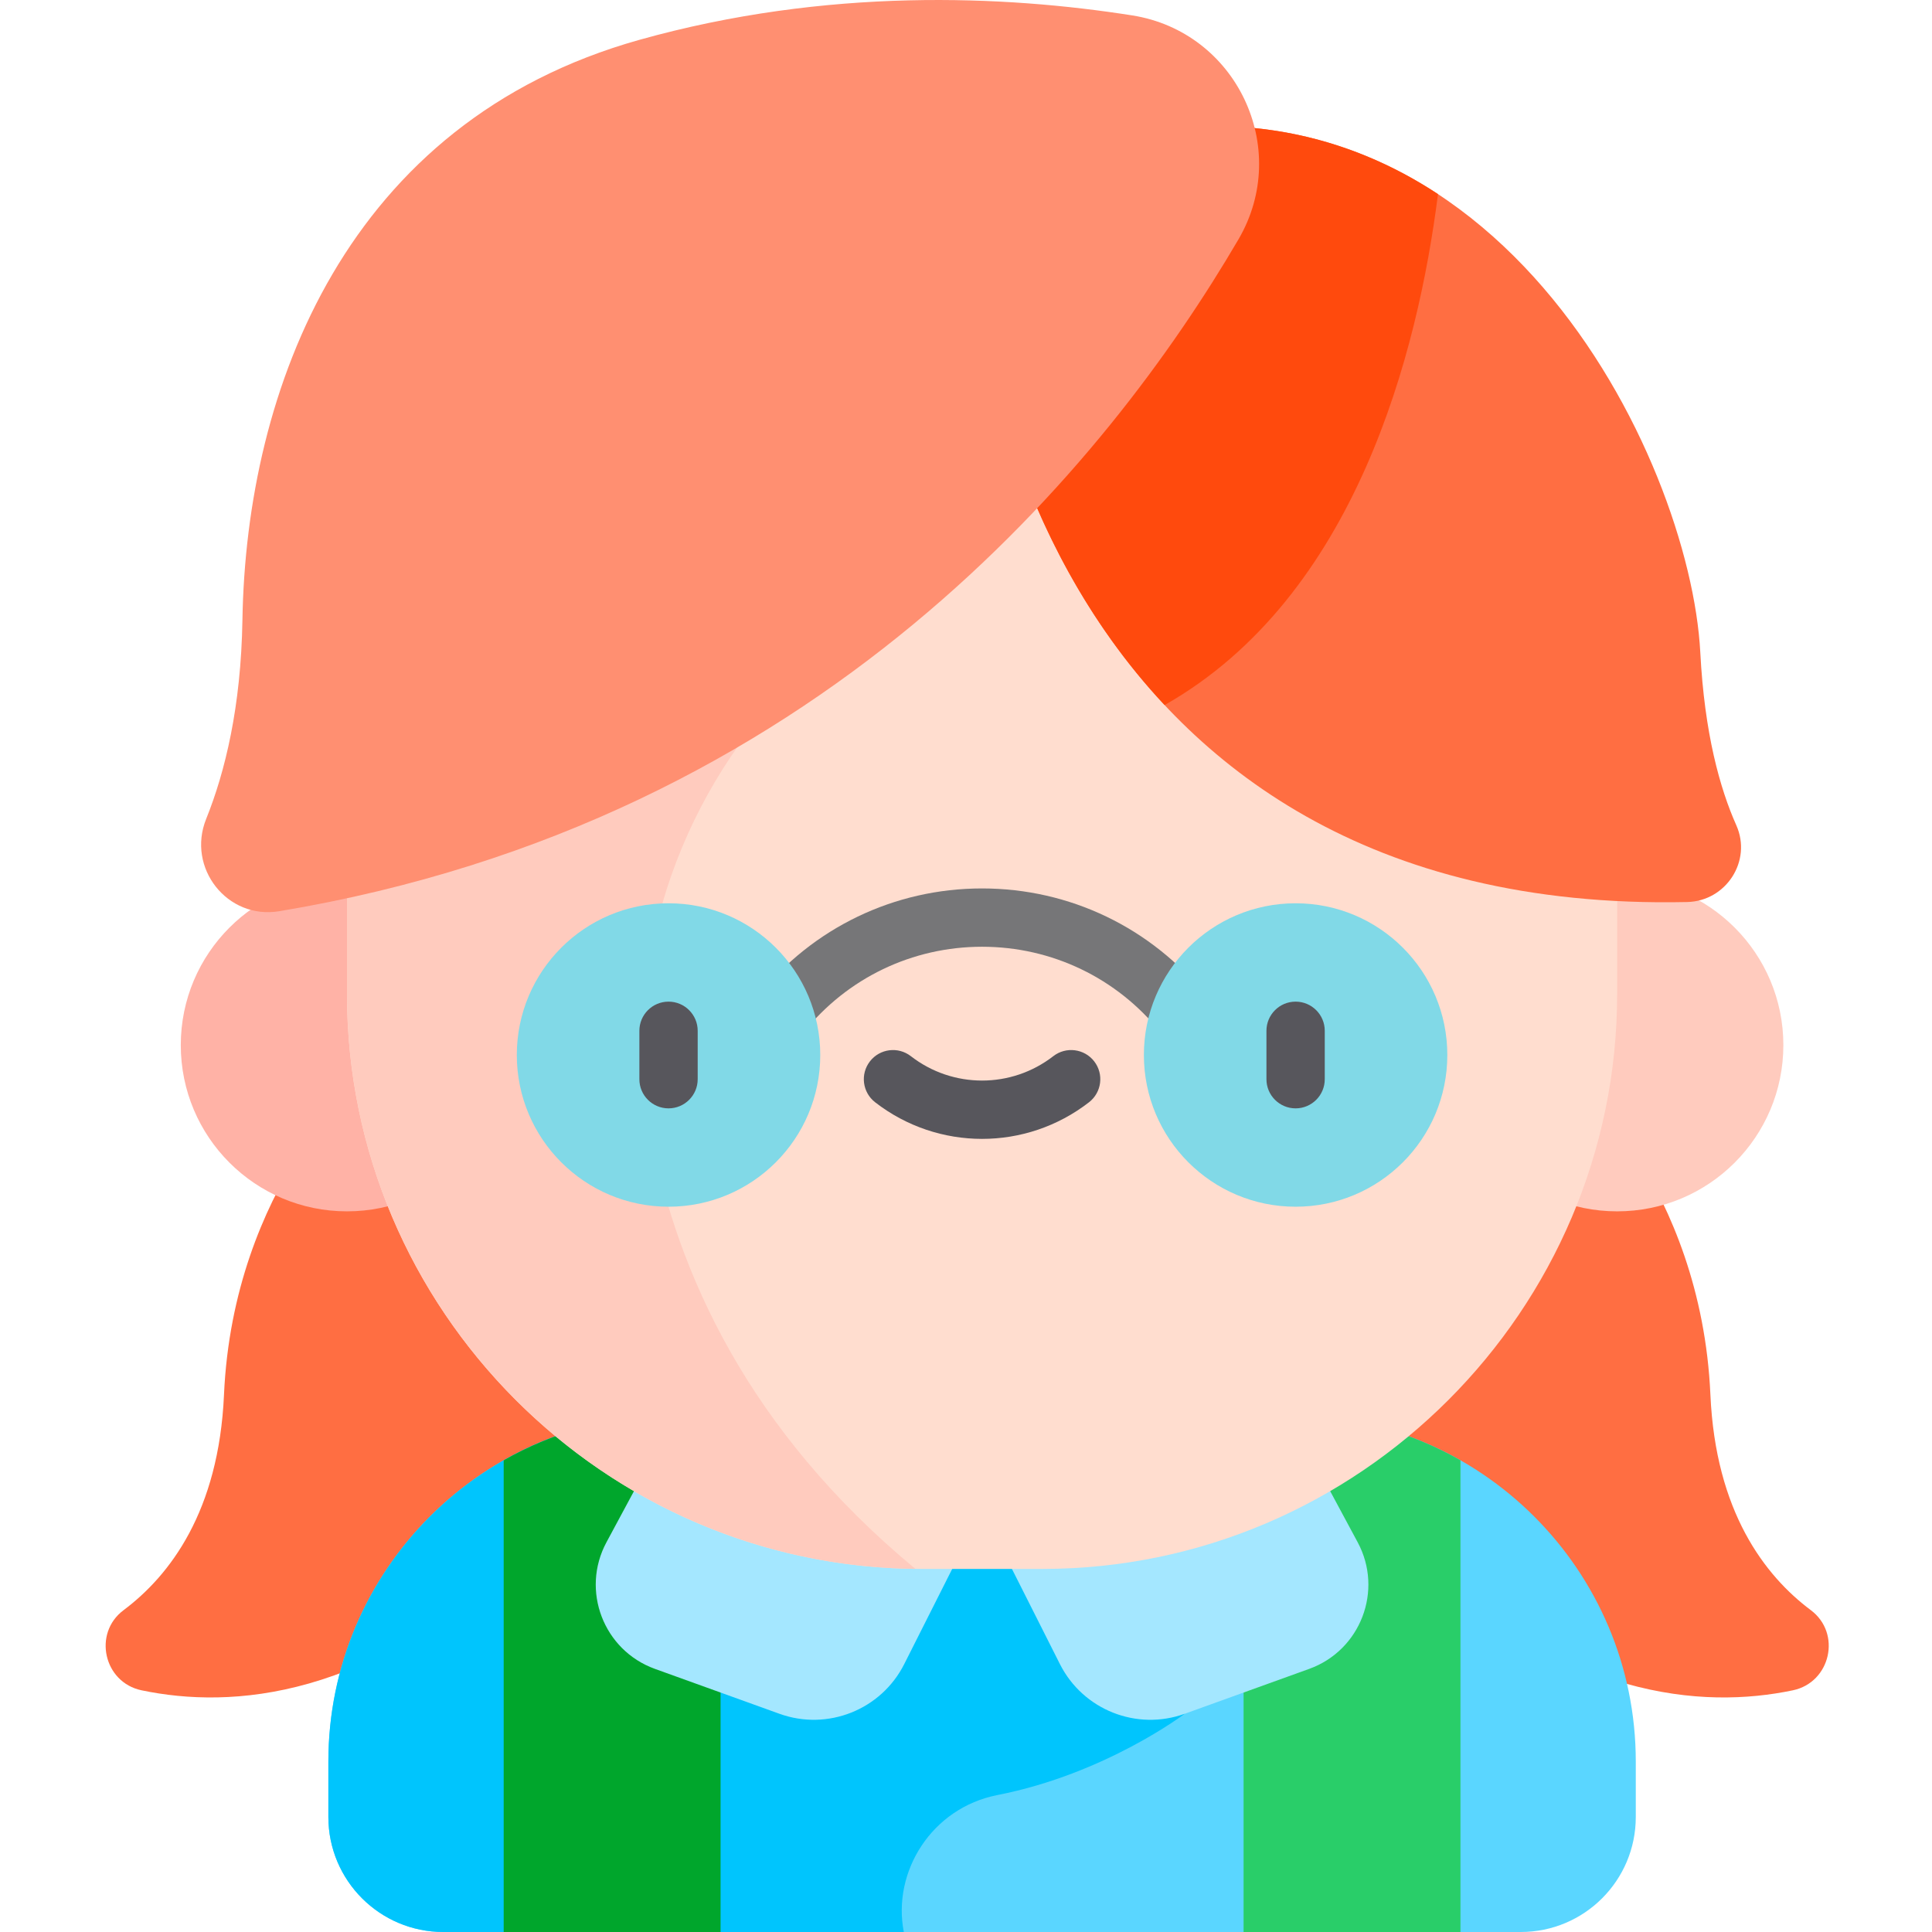 <svg height="512pt" viewBox="-28 0 512 512" width="512pt" xmlns="http://www.w3.org/2000/svg"><path d="m68.566 284.449s-34.734 29.711-37.207 85.184c-1.375 30.938-14.363 47.906-26.617 57.082-8.188 6.133-5.246 19.141 4.766 21.234 23.699 4.961 60.699 2.602 101.973-37.184 1.684-1.125 35.422-71.129 35.422-71.129zm0 0" fill="#ff6e42"/><path d="m388.074 284.449s34.73 29.711 37.203 85.184c1.379 30.938 14.363 47.906 26.617 57.082 8.188 6.133 5.246 19.141-4.766 21.234-23.695 4.961-60.695 2.602-101.969-37.184-1.684-1.125-35.426-71.129-35.426-71.129zm0 0" fill="#ff6e42"/><path d="m375.02 512h-285.523c-16.832 0-30.477-13.645-30.477-30.477v-14.676c0-50.715 41.113-91.828 91.828-91.828h162.824c50.715 0 91.828 41.113 91.828 91.828v14.676c0 16.832-13.648 30.477-30.48 30.477zm0 0" fill="#5ad6ff"/><path d="m236.34 475.703c28.637-5.602 49.621-21.535 49.621-21.535v-79.148h-135.117c-50.715 0-91.824 41.113-91.824 91.828v14.676c0 16.832 13.645 30.477 30.477 30.477h122.023c-3.117-15.926 7.332-32.871 24.82-36.297zm0 0" fill="#00c5fd"/><path d="m150.844 375.02c-16.5 0-31.98 4.352-45.363 11.973v125.008h57.477v-136.98zm0 0" fill="#00a62c"/><path d="m313.672 375.02h-12.113v136.98h57.477v-125.008c-13.379-7.621-28.863-11.973-45.363-11.973zm0 0" fill="#29ce69"/><path d="m150.844 375.02-18.125 33.695c-6.863 12.758-.785 28.637 12.844 33.555l32.996 11.898c12.766 4.605 26.961-1.047 33.07-13.164l20.629-40.918zm0 0" fill="#a4e7ff"/><path d="m313.672 375.02 18.125 33.695c6.863 12.758.785 28.637-12.844 33.555l-32.992 11.898c-12.77 4.605-26.961-1.047-33.07-13.164l-20.633-40.918zm0 0" fill="#a4e7ff"/><path d="m108.008 276.969c0 24.328-19.723 44.051-44.051 44.051s-44.047-19.723-44.047-44.051 19.719-44.047 44.047-44.047 44.051 19.719 44.051 44.047zm0 0" fill="#ffb2a6"/><path d="m444.609 276.969c0 24.328-19.723 44.051-44.051 44.051s-44.051-19.723-44.051-44.051 19.723-44.047 44.051-44.047 44.051 19.719 44.051 44.047zm0 0" fill="#ffcbbe"/><path d="m248.242 415.781h-31.969c-83.773 0-152.316-68.539-152.316-152.312v-69.98c0-92.562 75.734-168.301 168.301-168.301 92.566 0 168.301 75.734 168.301 168.301v69.98c0 83.773-68.543 152.312-152.316 152.312zm0 0" fill="#ffddcf"/><path d="m144.539 300.777c-7.852-41.566 4.984-84.102 33.09-115.715 41.797-47.016 54.629-159.875 54.629-159.875-92.566 0-168.301 75.734-168.301 168.301v69.977c0 83.207 67.633 151.387 150.629 152.309-44.289-36.684-63.168-78.59-70.047-114.996zm0 0" fill="#ffcbbe"/><path d="m279.57 273.621c-11.566-14.441-28.812-22.723-47.312-22.723s-35.746 8.281-47.312 22.723l-12.062-9.664c14.52-18.117 36.16-28.512 59.375-28.512 23.219 0 44.859 10.395 59.375 28.512zm0 0" fill="#767678"/><path d="m189.375 279.586c0 22.207-18 40.207-40.207 40.207s-40.207-18-40.207-40.207c0-22.207 18-40.207 40.207-40.207s40.207 18 40.207 40.207zm0 0" fill="#81d9e7"/><path d="m355.555 279.586c0 22.207-18 40.207-40.207 40.207-22.203 0-40.207-18-40.207-40.207 0-22.207 18.004-40.207 40.207-40.207 22.207 0 40.207 18 40.207 40.207zm0 0" fill="#81d9e7"/><g fill="#57565c"><path d="m232.258 301.816c-10 0-20-3.234-28.344-9.707-3.371-2.617-3.984-7.469-1.367-10.844 2.613-3.371 7.469-3.984 10.84-1.367 11.109 8.617 26.633 8.617 37.746 0 3.371-2.617 8.223-2.004 10.84 1.367 2.613 3.375 2 8.227-1.371 10.844-8.344 6.473-18.344 9.707-28.344 9.707zm0 0"/><path d="m315.348 293.727c-4.266 0-7.727-3.461-7.727-7.727v-12.828c0-4.266 3.461-7.727 7.727-7.727 4.27 0 7.727 3.461 7.727 7.727v12.828c0 4.266-3.457 7.727-7.727 7.727zm0 0"/><path d="m149.168 293.727c-4.27 0-7.727-3.461-7.727-7.727v-12.828c0-4.266 3.457-7.727 7.727-7.727 4.266 0 7.727 3.461 7.727 7.727v12.828c0 4.266-3.461 7.727-7.727 7.727zm0 0"/></g><path d="m232.258 83.695s16.637 159.051 186.855 155.352c10.328-.223 17.234-10.902 13.031-20.336-4.348-9.762-8.43-24.316-9.547-45.797-2.691-51.555-55.281-160.949-159.004-135.844 1.188.895-31.336 46.625-31.336 46.625zm0 0" fill="#ff6e42"/><path d="m280.633 186.848c50.715-28.754 67.156-93.645 72.449-135.41-23.719-15.613-53.527-23.074-89.488-14.371 1.188.898-31.336 46.629-31.336 46.629s6.066 58.016 48.375 103.152zm0 0" fill="#ff4a0d"/><path d="m300.211 63.426c-34.297 58.598-110.883 154.184-254.207 178.055-13.785 2.297-24.586-11.477-19.371-24.445 5.043-12.535 9.234-29.738 9.613-52.715 1.004-61.27 27.57-132 105.195-153.762 49.789-13.957 96.852-11.789 130.594-6.48 27.648 4.352 42.312 35.191 28.176 59.348zm0 0" fill="#ff8f71"/></svg>